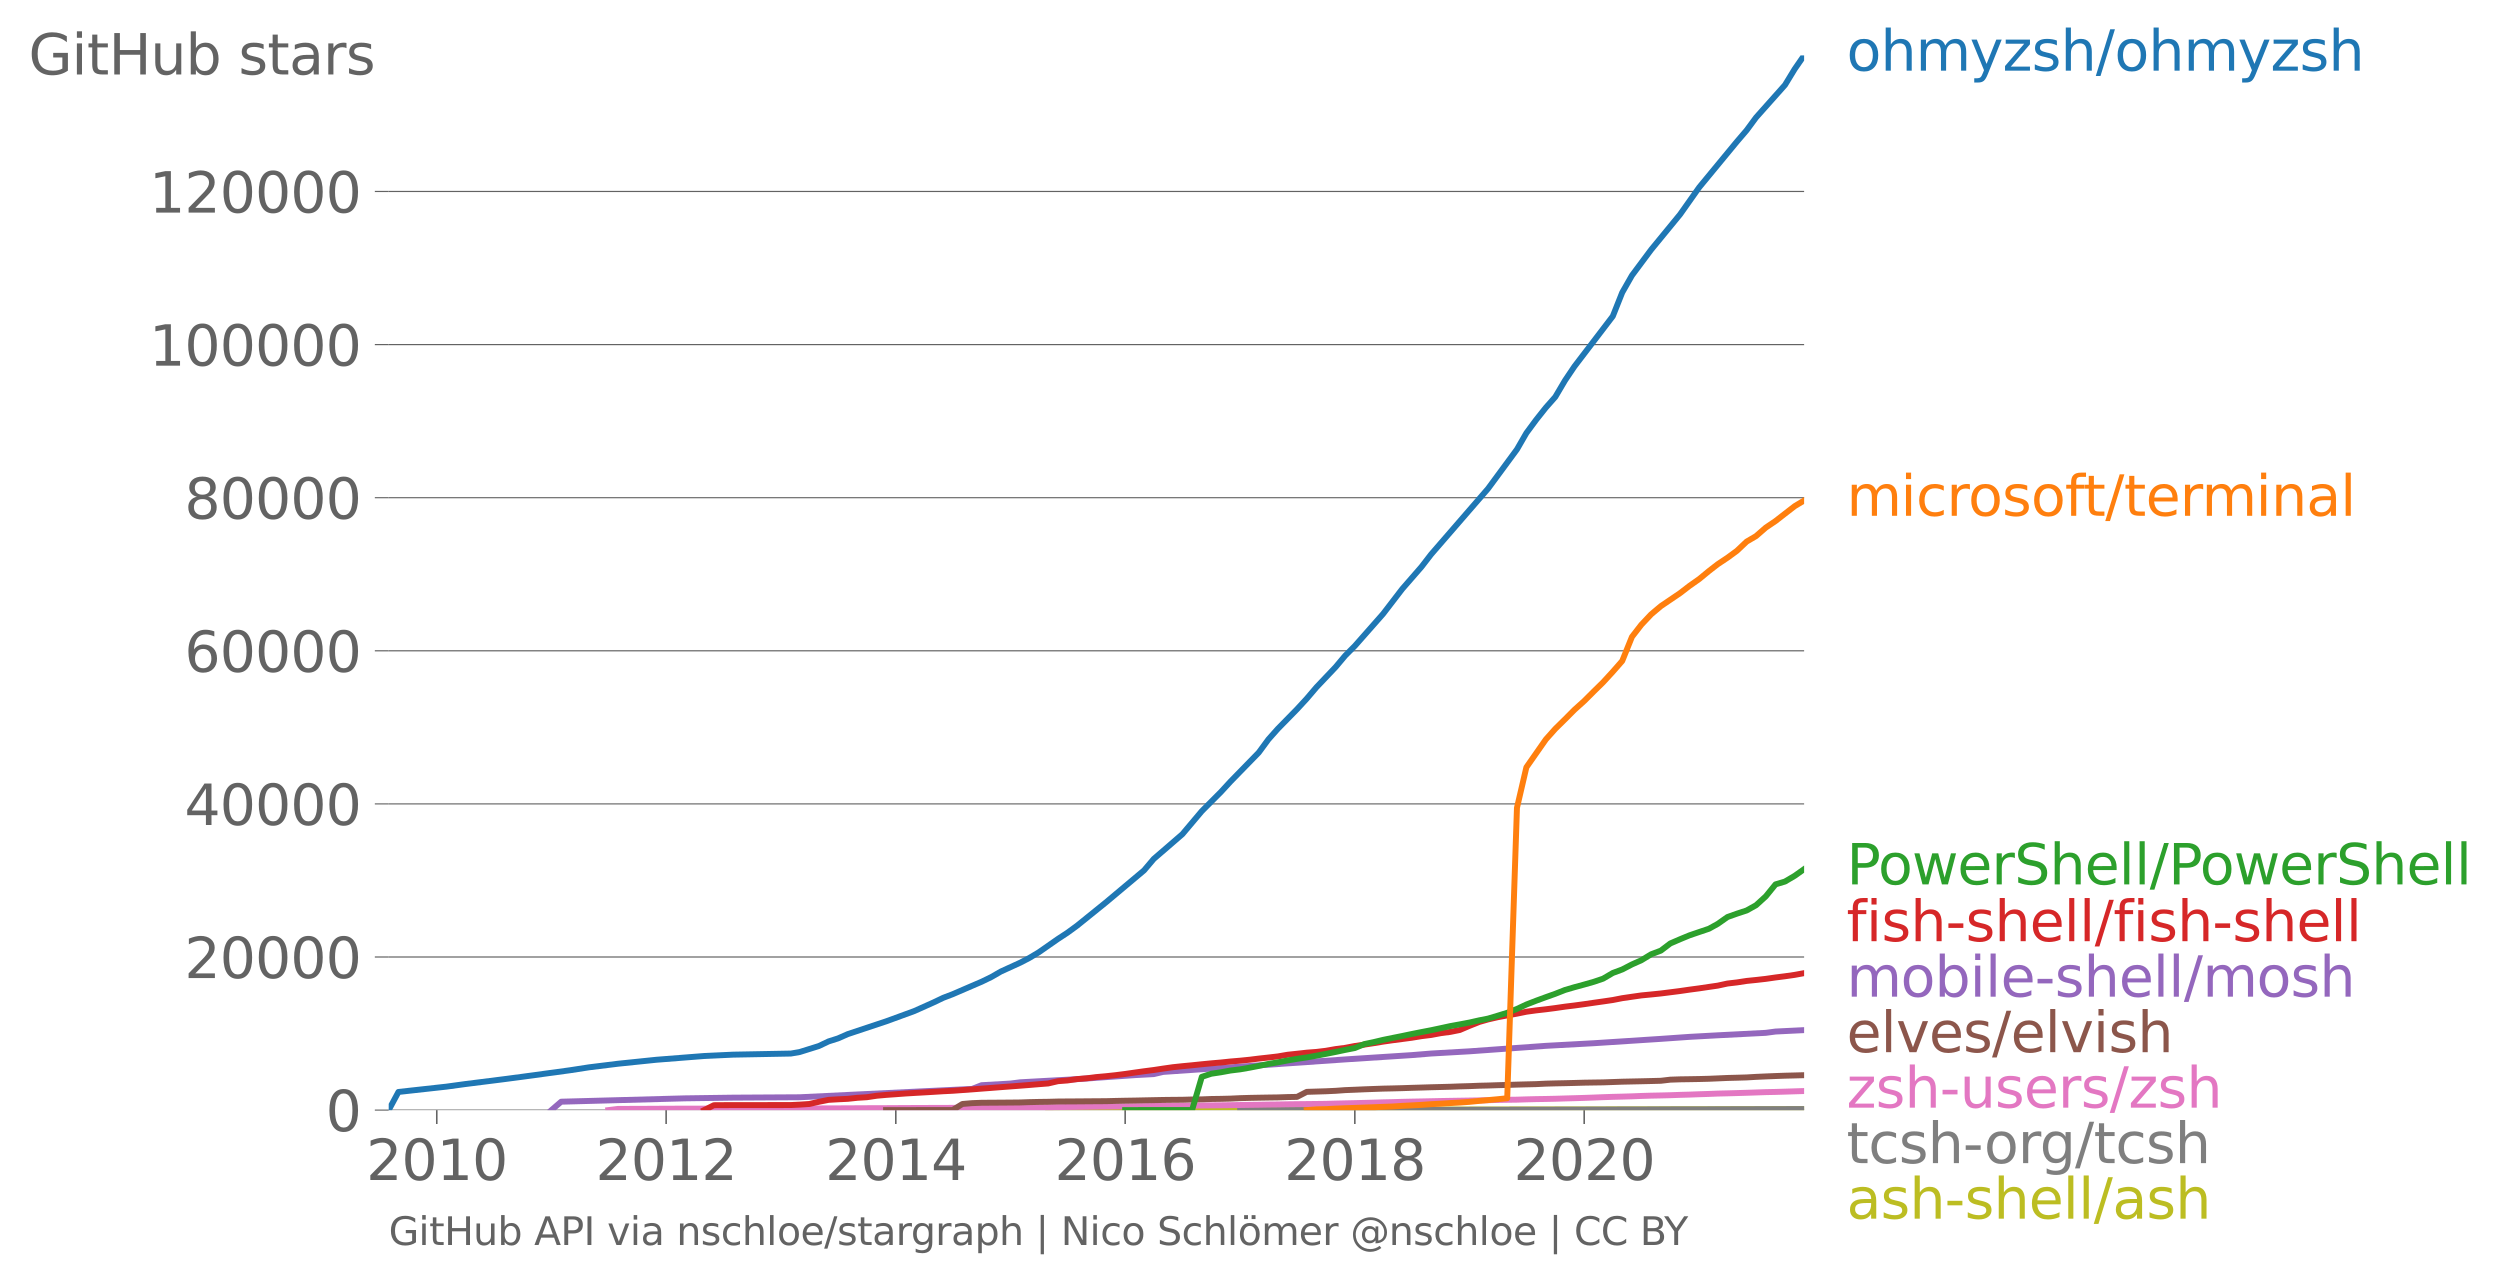 <svg xmlns:xlink="http://www.w3.org/1999/xlink" width="841.025" height="431.485" viewBox="0 0 630.769 323.614" xmlns="http://www.w3.org/2000/svg"><defs><style>*{stroke-linejoin:round;stroke-linecap:butt}</style></defs><g id="figure_1"><path d="M0 323.614h630.769V0H0v323.614z" style="fill:none" id="patch_1"/><g id="axes_1"><path d="M98.073 280.087h357.12V13.975H98.073v266.112z" style="fill:none" id="patch_2"/><g id="matplotlib.axis_1"><g id="xtick_1"><g id="line2d_1"><defs><path id="m517cee3596" d="M0 0v3.5" style="stroke:#636363;stroke-width:.4"/></defs><use xlink:href="#m517cee3596" x="110.202" y="280.087" style="fill:#636363;stroke:#636363;stroke-width:.4"/></g><g style="fill:#636363" transform="matrix(.14 0 0 -.14 92.387 297.724)" id="text_1"><defs><path id="DejaVuSans-32" d="M1228 531h2203V0H469v531q359 372 979 998 621 627 780 809 303 340 423 576 121 236 121 464 0 372-261 606-261 235-680 235-297 0-627-103-329-103-704-313v638q381 153 712 231 332 78 607 78 725 0 1156-363 431-362 431-968 0-288-108-546-107-257-392-607-78-91-497-524-418-433-1181-1211z" transform="scale(.016)"/><path id="DejaVuSans-30" d="M2034 4250q-487 0-733-480-245-479-245-1442 0-959 245-1439 246-480 733-480 491 0 736 480 246 480 246 1439 0 963-246 1442-245 480-736 480zm0 500q785 0 1199-621 414-620 414-1801 0-1178-414-1799Q2819-91 2034-91q-784 0-1198 620-414 621-414 1799 0 1181 414 1801 414 621 1198 621z" transform="scale(.016)"/><path id="DejaVuSans-31" d="M794 531h1031v3560L703 3866v575l1116 225h631V531h1031V0H794v531z" transform="scale(.016)"/></defs><use xlink:href="#DejaVuSans-32"/><use xlink:href="#DejaVuSans-30" x="63.623"/><use xlink:href="#DejaVuSans-31" x="127.246"/><use xlink:href="#DejaVuSans-30" x="190.869"/></g></g><g id="xtick_2"><use xlink:href="#m517cee3596" x="168.07" y="280.087" style="fill:#636363;stroke:#636363;stroke-width:.4" id="line2d_2"/><g style="fill:#636363" transform="matrix(.14 0 0 -.14 150.255 297.724)" id="text_2"><use xlink:href="#DejaVuSans-32"/><use xlink:href="#DejaVuSans-30" x="63.623"/><use xlink:href="#DejaVuSans-31" x="127.246"/><use xlink:href="#DejaVuSans-32" x="190.869"/></g></g><g id="xtick_3"><use xlink:href="#m517cee3596" x="226.018" y="280.087" style="fill:#636363;stroke:#636363;stroke-width:.4" id="line2d_3"/><g style="fill:#636363" transform="matrix(.14 0 0 -.14 208.203 297.724)" id="text_3"><defs><path id="DejaVuSans-34" d="M2419 4116 825 1625h1594v2491zm-166 550h794V1625h666v-525h-666V0h-628v1100H313v609l1940 2957z" transform="scale(.016)"/></defs><use xlink:href="#DejaVuSans-32"/><use xlink:href="#DejaVuSans-30" x="63.623"/><use xlink:href="#DejaVuSans-31" x="127.246"/><use xlink:href="#DejaVuSans-34" x="190.869"/></g></g><g id="xtick_4"><use xlink:href="#m517cee3596" x="283.887" y="280.087" style="fill:#636363;stroke:#636363;stroke-width:.4" id="line2d_4"/><g style="fill:#636363" transform="matrix(.14 0 0 -.14 266.072 297.724)" id="text_4"><defs><path id="DejaVuSans-36" d="M2113 2584q-425 0-674-291-248-290-248-796 0-503 248-796 249-292 674-292t673 292q248 293 248 796 0 506-248 796-248 291-673 291zm1253 1979v-575q-238 112-480 171-242 60-480 60-625 0-955-422-329-422-376-1275 184 272 462 417 279 145 613 145 703 0 1111-427 408-426 408-1160 0-719-425-1154Q2819-91 2113-91q-810 0-1238 620-428 621-428 1799 0 1106 525 1764t1409 658q238 0 480-47t505-140z" transform="scale(.016)"/></defs><use xlink:href="#DejaVuSans-32"/><use xlink:href="#DejaVuSans-30" x="63.623"/><use xlink:href="#DejaVuSans-31" x="127.246"/><use xlink:href="#DejaVuSans-36" x="190.869"/></g></g><g id="xtick_5"><use xlink:href="#m517cee3596" x="341.834" y="280.087" style="fill:#636363;stroke:#636363;stroke-width:.4" id="line2d_5"/><g style="fill:#636363" transform="matrix(.14 0 0 -.14 324.02 297.724)" id="text_5"><defs><path id="DejaVuSans-38" d="M2034 2216q-450 0-708-241-257-241-257-662 0-422 257-663 258-241 708-241t709 242q260 243 260 662 0 421-258 662-257 241-711 241zm-631 268q-406 100-633 378-226 279-226 679 0 559 398 884 399 325 1092 325 697 0 1094-325t397-884q0-400-227-679-226-278-629-378 456-106 710-416 255-309 255-755 0-679-414-1042Q2806-91 2034-91q-771 0-1186 362-414 363-414 1042 0 446 256 755 257 310 713 416zm-231 997q0-362 226-565 227-203 636-203 407 0 636 203 230 203 230 565 0 363-230 566-229 203-636 203-409 0-636-203-226-203-226-566z" transform="scale(.016)"/></defs><use xlink:href="#DejaVuSans-32"/><use xlink:href="#DejaVuSans-30" x="63.623"/><use xlink:href="#DejaVuSans-31" x="127.246"/><use xlink:href="#DejaVuSans-38" x="190.869"/></g></g><g id="xtick_6"><use xlink:href="#m517cee3596" x="399.703" y="280.087" style="fill:#636363;stroke:#636363;stroke-width:.4" id="line2d_6"/><g style="fill:#636363" transform="matrix(.14 0 0 -.14 381.888 297.724)" id="text_6"><use xlink:href="#DejaVuSans-32"/><use xlink:href="#DejaVuSans-30" x="63.623"/><use xlink:href="#DejaVuSans-32" x="127.246"/><use xlink:href="#DejaVuSans-30" x="190.869"/></g></g></g><g id="matplotlib.axis_2"><g id="ytick_1"><path d="M98.073 280.087h357.12" clip-path="url(#p0ddf11ccb9)" style="fill:none;stroke:#636363;stroke-width:.3;stroke-linecap:square" id="line2d_7"/><g id="line2d_8"><defs><path id="m02d4da13ac" d="M0 0h-3.5" style="stroke:#636363;stroke-width:.3"/></defs><use xlink:href="#m02d4da13ac" x="98.073" y="280.087" style="fill:#636363;stroke:#636363;stroke-width:.3"/></g><use xlink:href="#DejaVuSans-30" style="fill:#636363" transform="matrix(.14 0 0 -.14 82.166 285.406)" id="text_7"/></g><g id="ytick_2"><path d="M98.073 241.458h357.12" clip-path="url(#p0ddf11ccb9)" style="fill:none;stroke:#636363;stroke-width:.3;stroke-linecap:square" id="line2d_9"/><use xlink:href="#m02d4da13ac" x="98.073" y="241.458" style="fill:#636363;stroke:#636363;stroke-width:.3" id="line2d_10"/><g style="fill:#636363" transform="matrix(.14 0 0 -.14 46.536 246.777)" id="text_8"><use xlink:href="#DejaVuSans-32"/><use xlink:href="#DejaVuSans-30" x="63.623"/><use xlink:href="#DejaVuSans-30" x="127.246"/><use xlink:href="#DejaVuSans-30" x="190.869"/><use xlink:href="#DejaVuSans-30" x="254.492"/></g></g><g id="ytick_3"><path d="M98.073 202.83h357.12" clip-path="url(#p0ddf11ccb9)" style="fill:none;stroke:#636363;stroke-width:.3;stroke-linecap:square" id="line2d_11"/><use xlink:href="#m02d4da13ac" x="98.073" y="202.83" style="fill:#636363;stroke:#636363;stroke-width:.3" id="line2d_12"/><g style="fill:#636363" transform="matrix(.14 0 0 -.14 46.536 208.149)" id="text_9"><use xlink:href="#DejaVuSans-34"/><use xlink:href="#DejaVuSans-30" x="63.623"/><use xlink:href="#DejaVuSans-30" x="127.246"/><use xlink:href="#DejaVuSans-30" x="190.869"/><use xlink:href="#DejaVuSans-30" x="254.492"/></g></g><g id="ytick_4"><path d="M98.073 164.201h357.12" clip-path="url(#p0ddf11ccb9)" style="fill:none;stroke:#636363;stroke-width:.3;stroke-linecap:square" id="line2d_13"/><use xlink:href="#m02d4da13ac" x="98.073" y="164.201" style="fill:#636363;stroke:#636363;stroke-width:.3" id="line2d_14"/><g style="fill:#636363" transform="matrix(.14 0 0 -.14 46.536 169.52)" id="text_10"><use xlink:href="#DejaVuSans-36"/><use xlink:href="#DejaVuSans-30" x="63.623"/><use xlink:href="#DejaVuSans-30" x="127.246"/><use xlink:href="#DejaVuSans-30" x="190.869"/><use xlink:href="#DejaVuSans-30" x="254.492"/></g></g><g id="ytick_5"><path d="M98.073 125.573h357.12" clip-path="url(#p0ddf11ccb9)" style="fill:none;stroke:#636363;stroke-width:.3;stroke-linecap:square" id="line2d_15"/><use xlink:href="#m02d4da13ac" x="98.073" y="125.573" style="fill:#636363;stroke:#636363;stroke-width:.3" id="line2d_16"/><g style="fill:#636363" transform="matrix(.14 0 0 -.14 46.536 130.891)" id="text_11"><use xlink:href="#DejaVuSans-38"/><use xlink:href="#DejaVuSans-30" x="63.623"/><use xlink:href="#DejaVuSans-30" x="127.246"/><use xlink:href="#DejaVuSans-30" x="190.869"/><use xlink:href="#DejaVuSans-30" x="254.492"/></g></g><g id="ytick_6"><path d="M98.073 86.944h357.12" clip-path="url(#p0ddf11ccb9)" style="fill:none;stroke:#636363;stroke-width:.3;stroke-linecap:square" id="line2d_17"/><use xlink:href="#m02d4da13ac" x="98.073" y="86.944" style="fill:#636363;stroke:#636363;stroke-width:.3" id="line2d_18"/><g style="fill:#636363" transform="matrix(.14 0 0 -.14 37.628 92.263)" id="text_12"><use xlink:href="#DejaVuSans-31"/><use xlink:href="#DejaVuSans-30" x="63.623"/><use xlink:href="#DejaVuSans-30" x="127.246"/><use xlink:href="#DejaVuSans-30" x="190.869"/><use xlink:href="#DejaVuSans-30" x="254.492"/><use xlink:href="#DejaVuSans-30" x="318.115"/></g></g><g id="ytick_7"><path d="M98.073 48.315h357.12" clip-path="url(#p0ddf11ccb9)" style="fill:none;stroke:#636363;stroke-width:.3;stroke-linecap:square" id="line2d_19"/><use xlink:href="#m02d4da13ac" x="98.073" y="48.315" style="fill:#636363;stroke:#636363;stroke-width:.3" id="line2d_20"/><g style="fill:#636363" transform="matrix(.14 0 0 -.14 37.628 53.634)" id="text_13"><use xlink:href="#DejaVuSans-31"/><use xlink:href="#DejaVuSans-32" x="63.623"/><use xlink:href="#DejaVuSans-30" x="127.246"/><use xlink:href="#DejaVuSans-30" x="190.869"/><use xlink:href="#DejaVuSans-30" x="254.492"/><use xlink:href="#DejaVuSans-30" x="318.115"/></g></g><g style="fill:#636363" transform="matrix(.14 0 0 -.14 7.2 18.793)" id="text_14"><defs><path id="DejaVuSans-47" d="M3809 666v1253H2778v519h1656V434q-365-259-806-392-440-133-940-133-1094 0-1712 639-617 640-617 1780 0 1144 617 1783 618 639 1712 639 456 0 867-113 411-112 758-331v-672q-350 297-744 447t-828 150q-857 0-1287-478-429-478-429-1425 0-944 429-1422 430-478 1287-478 334 0 596 58 263 58 472 180z" transform="scale(.016)"/><path id="DejaVuSans-69" d="M603 3500h575V0H603v3500zm0 1363h575v-729H603v729z" transform="scale(.016)"/><path id="DejaVuSans-74" d="M1172 4494v-994h1184v-447H1172V1153q0-428 117-550t477-122h590V0h-590q-666 0-919 248-253 249-253 905v1900H172v447h422v994h578z" transform="scale(.016)"/><path id="DejaVuSans-48" d="M628 4666h631V2753h2294v1913h631V0h-631v2222H1259V0H628v4666z" transform="scale(.016)"/><path id="DejaVuSans-75" d="M544 1381v2119h575V1403q0-497 193-746 194-248 582-248 465 0 735 297 271 297 271 810v1984h575V0h-575v538q-209-319-486-474-276-155-642-155-603 0-916 375-312 375-312 1097zm1447 2203z" transform="scale(.016)"/><path id="DejaVuSans-62" d="M3116 1747q0 634-261 995t-717 361q-457 0-718-361t-261-995q0-634 261-995t718-361q456 0 717 361t261 995zM1159 2969q182 312 458 463 277 152 661 152 638 0 1036-506 399-506 399-1331T3314 415Q2916-91 2278-91q-384 0-661 152-276 152-458 464V0H581v4863h578V2969z" transform="scale(.016)"/><path id="DejaVuSans-73" d="M2834 3397v-544q-243 125-506 187-262 63-544 63-428 0-642-131t-214-394q0-200 153-314t616-217l197-44q612-131 870-370t258-667q0-488-386-773Q2250-91 1575-91q-281 0-586 55T347 128v594q319-166 628-249 309-82 613-82 406 0 624 139 219 139 219 392 0 234-158 359-157 125-692 241l-200 47q-534 112-772 345-237 233-237 639 0 494 350 762 350 269 994 269 318 0 599-47 282-46 519-140z" transform="scale(.016)"/><path id="DejaVuSans-61" d="M2194 1759q-697 0-966-159t-269-544q0-306 202-486 202-179 548-179 479 0 768 339t289 901v128h-572zm1147 238V0h-575v531q-197-318-491-470T1556-91q-537 0-855 302-317 302-317 808 0 590 395 890 396 300 1180 300h807v57q0 397-261 614t-733 217q-300 0-585-72-284-72-546-216v532q315 122 612 182 297 61 578 61 760 0 1135-394 375-393 375-1193z" transform="scale(.016)"/><path id="DejaVuSans-72" d="M2631 2963q-97 56-211 82-114 27-251 27-488 0-749-317t-261-911V0H581v3500h578v-544q182 319 472 473 291 155 707 155 59 0 131-8 72-7 159-23l3-590z" transform="scale(.016)"/></defs><use xlink:href="#DejaVuSans-47"/><use xlink:href="#DejaVuSans-69" x="77.49"/><use xlink:href="#DejaVuSans-74" x="105.273"/><use xlink:href="#DejaVuSans-48" x="144.482"/><use xlink:href="#DejaVuSans-75" x="219.678"/><use xlink:href="#DejaVuSans-62" x="283.057"/><use xlink:href="#DejaVuSans-20" x="346.533"/><use xlink:href="#DejaVuSans-73" x="378.32"/><use xlink:href="#DejaVuSans-74" x="430.42"/><use xlink:href="#DejaVuSans-61" x="469.629"/><use xlink:href="#DejaVuSans-72" x="530.908"/><use xlink:href="#DejaVuSans-73" x="572.021"/></g></g><path d="m264.465 280.087 2.457-.002h12.129l2.378-.002h4.915l2.299-.004 2.457-.083h4.836l2.378-.002 2.457-.002h4.836l2.457-.006 2.379-.002 2.457-.002 2.457-.002 2.22-.001 2.458-.002 2.378-.002 2.457-.002 2.378-.004 2.458-.004h2.457l2.378-.002 2.458-.002 2.378-.002 2.457-.002 2.458-.002 2.22-.005 2.457-.006 2.378-.004h9.75l2.379-.002 2.457-.004h2.378l2.458-.002 2.457-.002h4.677l2.378-.002 2.458-.004h2.378l2.457-.001 2.458-.002 2.378-.002h2.457l2.378-.002 2.458-.002h2.457l2.3-.004 2.457-.004h2.378l2.457-.006 2.378-.002 2.458-.002 2.457-.005 2.378-.004h2.458l2.378-.002 2.457-.002 2.458-.004 2.22-.006 2.457-.006 2.378-.001 2.457-.004 2.379-.002h2.457l2.457-.004 2.379-.002 2.457-.002 2.378-.002" clip-path="url(#p0ddf11ccb9)" style="fill:none;stroke:#bcbd22;stroke-width:1.5;stroke-linecap:square" id="line2d_21"/><path d="m312.9 280.087 2.457-.002 2.22-.002h2.458l2.378-.002 2.457-.004h2.378l2.458-.006h2.457l2.378-.002 2.458-.005 2.378-.01 2.457-.002 2.458-.004 2.22-.002 2.457-.002 2.378-.002 2.457-.006h7.293l2.379-.003 2.457-.006 2.378-.006 2.458-.01 2.457-.004 2.22-.005 2.457-.002 2.378-.004 2.458-.008 2.378-.004 2.457-.002 2.458-.002 2.378-.003 2.457-.008 2.378-.004 2.458-.004 2.457-.006 2.3-.004 2.457-.007 2.378-.002 2.457-.008 2.378-.002 2.458-.01 2.457-.011 2.378-.002 2.458-.002 2.378-.002 2.457-.002 2.458-.013 2.22-.008 2.457-.006 2.378-.004 2.457-.01 2.379-.005 2.457-.006 2.457-.004 2.379-.006 2.457-.003 2.378-.012" clip-path="url(#p0ddf11ccb9)" style="fill:none;stroke:#7f7f7f;stroke-width:1.5;stroke-linecap:square" id="line2d_22"/><path d="m153.484 280.087 2.458-.304 2.457-.005 2.378-.01 2.458-.008 2.378-.015 2.457-.01 2.458-.011h2.299l2.457-.002 2.378-.006 2.458-.006 2.378-.004 2.457-.017 2.458-.008h4.835l2.378-.002 2.458-.002 2.457-.002 2.22-.002 2.457-.004 2.378-.011 2.458-.004 2.378-.01 2.457-.013 2.458-.012 2.378-.013 2.457-.006 2.379-.01 2.457-.015 2.457-.014 2.22-.011 2.457-.008 2.379-.01 2.457-.007 2.378-.008 2.458-.008 2.457-.013 2.378-.016 2.458-.011 2.378-.012 2.457-.013 2.458-.018 2.22-.023 2.457-.033 2.378-.027 2.457-.025 2.378-.027 2.458-.029 2.457-.029 2.378-.035 2.458-.021 2.378-.023 2.458-.033 2.457-.029 2.299-.023 2.457-.035 2.378-.025 2.458-.025 2.378-.021 2.457-.024 2.458-.027 2.378-.032 2.457-.02 2.379-.033 2.457-.038 2.457-.039 2.22-.029 2.458-.046 2.378-.025 2.457-.043 2.378-.029 2.458-.027 2.457-.027 2.378-.03 2.458-.07 2.378-.056 2.457-.054 2.458-.062 2.22-.062 2.457-.075 2.378-.054 2.457-.072 2.378-.056 2.458-.046 2.457-.052 2.379-.05 2.457-.043 2.378-.04 2.458-.04 2.457-.038 2.22-.044 2.457-.064 2.378-.039 2.458-.034 2.378-.074 2.457-.064 2.458-.038 2.378-.052 2.457-.076 2.378-.067 2.458-.074 2.457-.09 2.3-.091 2.457-.083 2.378-.06 2.457-.072 2.378-.096 2.458-.076 2.457-.05 2.378-.06 2.458-.088 2.378-.066 2.457-.093 2.458-.077 2.22-.09 2.457-.059 2.378-.067 2.457-.074 2.379-.08 2.457-.086 2.457-.05 2.379-.072 2.457-.079 2.378-.073" clip-path="url(#p0ddf11ccb9)" style="fill:none;stroke:#e377c2;stroke-width:1.5;stroke-linecap:square" id="line2d_23"/><g style="fill:#1f77b4" transform="matrix(.14 0 0 -.14 465.907 17.838)" id="text_15"><defs><path id="DejaVuSans-6f" d="M1959 3097q-462 0-731-361t-269-989q0-628 267-989 268-361 733-361 460 0 728 362 269 363 269 988 0 622-269 986-268 364-728 364zm0 487q750 0 1178-488 429-487 429-1349 0-859-429-1349Q2709-91 1959-91q-753 0-1180 489-426 490-426 1349 0 862 426 1349 427 488 1180 488z" transform="scale(.016)"/><path id="DejaVuSans-68" d="M3513 2113V0h-575v2094q0 497-194 743-194 247-581 247-466 0-735-297-269-296-269-809V0H581v4863h578V2956q207 316 486 472 280 156 646 156 603 0 912-373 310-373 310-1098z" transform="scale(.016)"/><path id="DejaVuSans-6d" d="M3328 2828q216 388 516 572t706 184q547 0 844-383 297-382 297-1088V0h-578v2094q0 503-179 746-178 244-543 244-447 0-707-297-259-296-259-809V0h-578v2094q0 506-178 748t-550 242q-441 0-701-298-259-298-259-808V0H581v3500h578v-544q197 322 472 475t653 153q382 0 649-194 267-193 395-562z" transform="scale(.016)"/><path id="DejaVuSans-79" d="M2059-325q-243-625-475-815-231-191-618-191H506v481h338q237 0 368 113 132 112 291 531l103 262L191 3500h609L1894 763l1094 2737h609L2059-325z" transform="scale(.016)"/><path id="DejaVuSans-7a" d="M353 3500h2731v-525L922 459h2162V0H275v525l2163 2516H353v459z" transform="scale(.016)"/><path id="DejaVuSans-2f" d="M1625 4666h531L531-594H0l1625 5260z" transform="scale(.016)"/></defs><use xlink:href="#DejaVuSans-6f"/><use xlink:href="#DejaVuSans-68" x="61.182"/><use xlink:href="#DejaVuSans-6d" x="124.561"/><use xlink:href="#DejaVuSans-79" x="221.973"/><use xlink:href="#DejaVuSans-7a" x="281.152"/><use xlink:href="#DejaVuSans-73" x="333.643"/><use xlink:href="#DejaVuSans-68" x="385.742"/><use xlink:href="#DejaVuSans-2f" x="449.121"/><use xlink:href="#DejaVuSans-6f" x="482.813"/><use xlink:href="#DejaVuSans-68" x="543.994"/><use xlink:href="#DejaVuSans-6d" x="607.373"/><use xlink:href="#DejaVuSans-79" x="704.785"/><use xlink:href="#DejaVuSans-7a" x="763.965"/><use xlink:href="#DejaVuSans-73" x="816.455"/><use xlink:href="#DejaVuSans-68" x="868.555"/></g><g style="fill:#ff7f0e" transform="matrix(.14 0 0 -.14 465.907 130.137)" id="text_16"><defs><path id="DejaVuSans-63" d="M3122 3366v-538q-244 135-489 202t-495 67q-560 0-870-355-309-354-309-995t309-996q310-354 870-354 250 0 495 67t489 202V134Q2881 22 2623-34q-257-57-548-57-791 0-1257 497-465 497-465 1341 0 856 470 1346 471 491 1290 491 265 0 518-55 253-54 491-163z" transform="scale(.016)"/><path id="DejaVuSans-66" d="M2375 4863v-479h-550q-309 0-430-125-120-125-120-450v-309h947v-447h-947V0H697v3053H147v447h550v244q0 584 272 851 272 268 862 268h544z" transform="scale(.016)"/><path id="DejaVuSans-65" d="M3597 1894v-281H953q38-594 358-905t892-311q331 0 642 81t618 244V178Q3153 47 2828-22t-659-69q-838 0-1327 487-489 488-489 1320 0 859 464 1363 464 505 1252 505 706 0 1117-455 411-454 411-1235zm-575 169q-6 471-264 752-258 282-683 282-481 0-770-272t-333-766l2050 4z" transform="scale(.016)"/><path id="DejaVuSans-6e" d="M3513 2113V0h-575v2094q0 497-194 743-194 247-581 247-466 0-735-297-269-296-269-809V0H581v3500h578v-544q207 316 486 472 280 156 646 156 603 0 912-373 310-373 310-1098z" transform="scale(.016)"/><path id="DejaVuSans-6c" d="M603 4863h575V0H603v4863z" transform="scale(.016)"/></defs><use xlink:href="#DejaVuSans-6d"/><use xlink:href="#DejaVuSans-69" x="97.412"/><use xlink:href="#DejaVuSans-63" x="125.195"/><use xlink:href="#DejaVuSans-72" x="180.176"/><use xlink:href="#DejaVuSans-6f" x="219.039"/><use xlink:href="#DejaVuSans-73" x="280.221"/><use xlink:href="#DejaVuSans-6f" x="332.32"/><use xlink:href="#DejaVuSans-66" x="393.502"/><use xlink:href="#DejaVuSans-74" x="426.957"/><use xlink:href="#DejaVuSans-2f" x="466.166"/><use xlink:href="#DejaVuSans-74" x="499.857"/><use xlink:href="#DejaVuSans-65" x="539.066"/><use xlink:href="#DejaVuSans-72" x="600.59"/><use xlink:href="#DejaVuSans-6d" x="639.953"/><use xlink:href="#DejaVuSans-69" x="737.365"/><use xlink:href="#DejaVuSans-6e" x="765.148"/><use xlink:href="#DejaVuSans-61" x="828.527"/><use xlink:href="#DejaVuSans-6c" x="889.807"/></g><g style="fill:#2ca02c" transform="matrix(.14 0 0 -.14 465.907 223.14)" id="text_17"><defs><path id="DejaVuSans-50" d="M1259 4147V2394h794q441 0 681 228 241 228 241 650 0 419-241 647-240 228-681 228h-794zm-631 519h1425q785 0 1186-355 402-355 402-1039 0-691-402-1044-401-353-1186-353h-794V0H628v4666z" transform="scale(.016)"/><path id="DejaVuSans-77" d="M269 3500h575l719-2731 715 2731h678l719-2731 716 2731h575L4050 0h-678l-753 2869L1863 0h-679L269 3500z" transform="scale(.016)"/><path id="DejaVuSans-53" d="M3425 4513v-616q-359 172-678 256-319 85-616 85-515 0-795-200t-280-569q0-310 186-468 186-157 705-254l381-78q706-135 1042-474t336-907q0-679-455-1029Q2797-91 1919-91q-331 0-705 75-373 75-773 222v650q384-215 753-325 369-109 725-109 540 0 834 212 294 213 294 607 0 343-211 537t-692 291l-385 75q-706 140-1022 440-315 300-315 835 0 619 436 975t1201 356q329 0 669-60 341-59 697-177z" transform="scale(.016)"/></defs><use xlink:href="#DejaVuSans-50"/><use xlink:href="#DejaVuSans-6f" x="56.678"/><use xlink:href="#DejaVuSans-77" x="117.859"/><use xlink:href="#DejaVuSans-65" x="199.646"/><use xlink:href="#DejaVuSans-72" x="261.17"/><use xlink:href="#DejaVuSans-53" x="302.283"/><use xlink:href="#DejaVuSans-68" x="365.76"/><use xlink:href="#DejaVuSans-65" x="429.139"/><use xlink:href="#DejaVuSans-6c" x="490.662"/><use xlink:href="#DejaVuSans-6c" x="518.445"/><use xlink:href="#DejaVuSans-2f" x="546.229"/><use xlink:href="#DejaVuSans-50" x="579.92"/><use xlink:href="#DejaVuSans-6f" x="636.598"/><use xlink:href="#DejaVuSans-77" x="697.779"/><use xlink:href="#DejaVuSans-65" x="779.566"/><use xlink:href="#DejaVuSans-72" x="841.09"/><use xlink:href="#DejaVuSans-53" x="882.203"/><use xlink:href="#DejaVuSans-68" x="945.68"/><use xlink:href="#DejaVuSans-65" x="1009.059"/><use xlink:href="#DejaVuSans-6c" x="1070.582"/><use xlink:href="#DejaVuSans-6c" x="1098.365"/></g><g style="fill:#d62728" transform="matrix(.14 0 0 -.14 465.907 237.473)" id="text_18"><defs><path id="DejaVuSans-2d" d="M313 2009h1684v-512H313v512z" transform="scale(.016)"/></defs><use xlink:href="#DejaVuSans-66"/><use xlink:href="#DejaVuSans-69" x="35.205"/><use xlink:href="#DejaVuSans-73" x="62.988"/><use xlink:href="#DejaVuSans-68" x="115.088"/><use xlink:href="#DejaVuSans-2d" x="178.467"/><use xlink:href="#DejaVuSans-73" x="214.551"/><use xlink:href="#DejaVuSans-68" x="266.65"/><use xlink:href="#DejaVuSans-65" x="330.029"/><use xlink:href="#DejaVuSans-6c" x="391.553"/><use xlink:href="#DejaVuSans-6c" x="419.336"/><use xlink:href="#DejaVuSans-2f" x="447.119"/><use xlink:href="#DejaVuSans-66" x="480.811"/><use xlink:href="#DejaVuSans-69" x="516.016"/><use xlink:href="#DejaVuSans-73" x="543.799"/><use xlink:href="#DejaVuSans-68" x="595.898"/><use xlink:href="#DejaVuSans-2d" x="659.277"/><use xlink:href="#DejaVuSans-73" x="695.361"/><use xlink:href="#DejaVuSans-68" x="747.461"/><use xlink:href="#DejaVuSans-65" x="810.84"/><use xlink:href="#DejaVuSans-6c" x="872.363"/><use xlink:href="#DejaVuSans-6c" x="900.146"/></g><g style="fill:#9467bd" transform="matrix(.14 0 0 -.14 465.907 251.473)" id="text_19"><use xlink:href="#DejaVuSans-6d"/><use xlink:href="#DejaVuSans-6f" x="97.412"/><use xlink:href="#DejaVuSans-62" x="158.594"/><use xlink:href="#DejaVuSans-69" x="222.07"/><use xlink:href="#DejaVuSans-6c" x="249.854"/><use xlink:href="#DejaVuSans-65" x="277.637"/><use xlink:href="#DejaVuSans-2d" x="339.16"/><use xlink:href="#DejaVuSans-73" x="375.244"/><use xlink:href="#DejaVuSans-68" x="427.344"/><use xlink:href="#DejaVuSans-65" x="490.723"/><use xlink:href="#DejaVuSans-6c" x="552.246"/><use xlink:href="#DejaVuSans-6c" x="580.029"/><use xlink:href="#DejaVuSans-2f" x="607.813"/><use xlink:href="#DejaVuSans-6d" x="641.504"/><use xlink:href="#DejaVuSans-6f" x="738.916"/><use xlink:href="#DejaVuSans-73" x="800.098"/><use xlink:href="#DejaVuSans-68" x="852.197"/></g><g style="fill:#8c564b" transform="matrix(.14 0 0 -.14 465.907 265.473)" id="text_20"><defs><path id="DejaVuSans-76" d="M191 3500h609L1894 563l1094 2937h609L2284 0h-781L191 3500z" transform="scale(.016)"/></defs><use xlink:href="#DejaVuSans-65"/><use xlink:href="#DejaVuSans-6c" x="61.523"/><use xlink:href="#DejaVuSans-76" x="89.307"/><use xlink:href="#DejaVuSans-65" x="148.486"/><use xlink:href="#DejaVuSans-73" x="210.01"/><use xlink:href="#DejaVuSans-2f" x="262.109"/><use xlink:href="#DejaVuSans-65" x="295.801"/><use xlink:href="#DejaVuSans-6c" x="357.324"/><use xlink:href="#DejaVuSans-76" x="385.107"/><use xlink:href="#DejaVuSans-69" x="444.287"/><use xlink:href="#DejaVuSans-73" x="472.07"/><use xlink:href="#DejaVuSans-68" x="524.17"/></g><g style="fill:#e377c2" transform="matrix(.14 0 0 -.14 465.907 279.473)" id="text_21"><use xlink:href="#DejaVuSans-7a"/><use xlink:href="#DejaVuSans-73" x="52.49"/><use xlink:href="#DejaVuSans-68" x="104.59"/><use xlink:href="#DejaVuSans-2d" x="167.969"/><use xlink:href="#DejaVuSans-75" x="204.053"/><use xlink:href="#DejaVuSans-73" x="267.432"/><use xlink:href="#DejaVuSans-65" x="319.531"/><use xlink:href="#DejaVuSans-72" x="381.055"/><use xlink:href="#DejaVuSans-73" x="422.168"/><use xlink:href="#DejaVuSans-2f" x="474.268"/><use xlink:href="#DejaVuSans-7a" x="507.959"/><use xlink:href="#DejaVuSans-73" x="560.449"/><use xlink:href="#DejaVuSans-68" x="612.549"/></g><g style="fill:#7f7f7f" transform="matrix(.14 0 0 -.14 465.907 293.473)" id="text_22"><defs><path id="DejaVuSans-67" d="M2906 1791q0 625-258 968-257 344-723 344-462 0-720-344-258-343-258-968 0-622 258-966t720-344q466 0 723 344 258 344 258 966zm575-1357q0-893-397-1329-396-436-1215-436-303 0-572 45t-522 139v559q253-137 500-202 247-66 503-66 566 0 847 295t281 892v285q-178-310-456-463T1784 0Q1141 0 747 490 353 981 353 1791q0 812 394 1302 394 491 1037 491 388 0 666-153t456-462v531h575V434z" transform="scale(.016)"/></defs><use xlink:href="#DejaVuSans-74"/><use xlink:href="#DejaVuSans-63" x="39.209"/><use xlink:href="#DejaVuSans-73" x="94.189"/><use xlink:href="#DejaVuSans-68" x="146.289"/><use xlink:href="#DejaVuSans-2d" x="209.668"/><use xlink:href="#DejaVuSans-6f" x="247.627"/><use xlink:href="#DejaVuSans-72" x="308.809"/><use xlink:href="#DejaVuSans-67" x="348.172"/><use xlink:href="#DejaVuSans-2f" x="411.648"/><use xlink:href="#DejaVuSans-74" x="445.34"/><use xlink:href="#DejaVuSans-63" x="484.549"/><use xlink:href="#DejaVuSans-73" x="539.529"/><use xlink:href="#DejaVuSans-68" x="591.629"/></g><g style="fill:#bcbd22" transform="matrix(.14 0 0 -.14 465.907 307.473)" id="text_23"><use xlink:href="#DejaVuSans-61"/><use xlink:href="#DejaVuSans-73" x="61.279"/><use xlink:href="#DejaVuSans-68" x="113.379"/><use xlink:href="#DejaVuSans-2d" x="176.758"/><use xlink:href="#DejaVuSans-73" x="212.842"/><use xlink:href="#DejaVuSans-68" x="264.941"/><use xlink:href="#DejaVuSans-65" x="328.32"/><use xlink:href="#DejaVuSans-6c" x="389.844"/><use xlink:href="#DejaVuSans-6c" x="417.627"/><use xlink:href="#DejaVuSans-2f" x="445.41"/><use xlink:href="#DejaVuSans-61" x="479.102"/><use xlink:href="#DejaVuSans-73" x="540.381"/><use xlink:href="#DejaVuSans-68" x="592.48"/></g><g style="fill:#636363" transform="matrix(.097 0 0 -.097 98.073 314.123)" id="text_24"><defs><path id="DejaVuSans-41" d="m2188 4044-857-2322h1716l-859 2322zm-357 622h716L4325 0h-656l-425 1197H1141L716 0H50l1781 4666z" transform="scale(.016)"/><path id="DejaVuSans-49" d="M628 4666h631V0H628v4666z" transform="scale(.016)"/><path id="DejaVuSans-70" d="M1159 525v-1856H581v4831h578v-531q182 312 458 463 277 152 661 152 638 0 1036-506 399-506 399-1331T3314 415Q2916-91 2278-91q-384 0-661 152-276 152-458 464zm1957 1222q0 634-261 995t-717 361q-457 0-718-361t-261-995q0-634 261-995t718-361q456 0 717 361t261 995z" transform="scale(.016)"/><path id="DejaVuSans-7c" d="M1344 4891v-6400H813v6400h531z" transform="scale(.016)"/><path id="DejaVuSans-4e" d="M628 4666h850L3547 763v3903h612V0h-850L1241 3903V0H628v4666z" transform="scale(.016)"/><path id="DejaVuSans-f6" d="M1959 3097q-462 0-731-361t-269-989q0-628 267-989 268-361 733-361 460 0 728 362 269 363 269 988 0 622-269 986-268 364-728 364zm0 487q750 0 1178-488 429-487 429-1349 0-859-429-1349Q2709-91 1959-91q-753 0-1180 489-426 490-426 1349 0 862 426 1349 427 488 1180 488zm295 1266h634v-631h-634v631zm-1222 0h634v-631h-634v631z" transform="scale(.016)"/><path id="DejaVuSans-40" d="M2381 1678q0-447 222-702 222-254 610-254 384 0 604 256 221 256 221 700 0 438-225 695-225 258-607 258-378 0-602-256-223-256-223-697zm1703-934q-187-241-429-355t-564-114q-538 0-874 389t-336 1014q0 625 337 1015 338 391 873 391 322 0 565-117 244-117 428-354v409h447V722q457 69 714 417 258 349 258 902 0 334-99 628-98 294-298 544-325 409-792 626t-1017 217q-384 0-738-102-353-101-653-301-490-319-767-836-276-517-276-1120 0-497 179-932 180-434 521-765 328-325 759-495 431-171 922-171 403 0 792 136t714 389l281-347q-390-303-851-464t-936-161q-578 0-1091 205-512 205-912 595Q841 78 631 592q-209 514-209 1105 0 569 212 1084 213 516 607 907 403 396 931 607t1119 211q662 0 1229-272 568-271 952-771 234-307 357-666 124-359 124-744 0-822-497-1297T4084 263v481z" transform="scale(.016)"/><path id="DejaVuSans-43" d="M4122 4306v-665q-319 297-680 443-361 147-767 147-800 0-1225-489t-425-1414q0-922 425-1411t1225-489q406 0 767 147t680 444V359q-331-225-702-338-370-112-782-112-1060 0-1670 648-609 649-609 1771 0 1125 609 1773 610 649 1670 649 418 0 788-111 371-111 696-333z" transform="scale(.016)"/><path id="DejaVuSans-42" d="M1259 2228V519h1013q509 0 754 211 246 211 246 645 0 438-246 645-245 208-754 208H1259zm0 1919V2741h935q462 0 688 173 227 174 227 530 0 353-227 528-226 175-688 175h-935zm-631 519h1613q722 0 1112-300 391-300 391-853 0-429-200-682t-588-315q466-100 724-418 258-317 258-792 0-625-425-966Q3088 0 2303 0H628v4666z" transform="scale(.016)"/><path id="DejaVuSans-59" d="M-13 4666h679l1293-1919 1285 1919h678L2272 2222V0h-634v2222L-13 4666z" transform="scale(.016)"/></defs><use xlink:href="#DejaVuSans-47"/><use xlink:href="#DejaVuSans-69" x="77.49"/><use xlink:href="#DejaVuSans-74" x="105.273"/><use xlink:href="#DejaVuSans-48" x="144.482"/><use xlink:href="#DejaVuSans-75" x="219.678"/><use xlink:href="#DejaVuSans-62" x="283.057"/><use xlink:href="#DejaVuSans-20" x="346.533"/><use xlink:href="#DejaVuSans-41" x="378.32"/><use xlink:href="#DejaVuSans-50" x="446.729"/><use xlink:href="#DejaVuSans-49" x="507.031"/><use xlink:href="#DejaVuSans-20" x="536.523"/><use xlink:href="#DejaVuSans-76" x="568.311"/><use xlink:href="#DejaVuSans-69" x="627.49"/><use xlink:href="#DejaVuSans-61" x="655.273"/><use xlink:href="#DejaVuSans-20" x="716.553"/><use xlink:href="#DejaVuSans-6e" x="748.34"/><use xlink:href="#DejaVuSans-73" x="811.719"/><use xlink:href="#DejaVuSans-63" x="863.818"/><use xlink:href="#DejaVuSans-68" x="918.799"/><use xlink:href="#DejaVuSans-6c" x="982.178"/><use xlink:href="#DejaVuSans-6f" x="1009.961"/><use xlink:href="#DejaVuSans-65" x="1071.143"/><use xlink:href="#DejaVuSans-2f" x="1132.666"/><use xlink:href="#DejaVuSans-73" x="1166.357"/><use xlink:href="#DejaVuSans-74" x="1218.457"/><use xlink:href="#DejaVuSans-61" x="1257.666"/><use xlink:href="#DejaVuSans-72" x="1318.945"/><use xlink:href="#DejaVuSans-67" x="1358.309"/><use xlink:href="#DejaVuSans-72" x="1421.785"/><use xlink:href="#DejaVuSans-61" x="1462.898"/><use xlink:href="#DejaVuSans-70" x="1524.178"/><use xlink:href="#DejaVuSans-68" x="1587.654"/><use xlink:href="#DejaVuSans-20" x="1651.033"/><use xlink:href="#DejaVuSans-7c" x="1682.82"/><use xlink:href="#DejaVuSans-20" x="1716.512"/><use xlink:href="#DejaVuSans-4e" x="1748.299"/><use xlink:href="#DejaVuSans-69" x="1823.104"/><use xlink:href="#DejaVuSans-63" x="1850.887"/><use xlink:href="#DejaVuSans-6f" x="1905.867"/><use xlink:href="#DejaVuSans-20" x="1967.049"/><use xlink:href="#DejaVuSans-53" x="1998.836"/><use xlink:href="#DejaVuSans-63" x="2062.313"/><use xlink:href="#DejaVuSans-68" x="2117.293"/><use xlink:href="#DejaVuSans-6c" x="2180.672"/><use xlink:href="#DejaVuSans-f6" x="2208.455"/><use xlink:href="#DejaVuSans-6d" x="2269.637"/><use xlink:href="#DejaVuSans-65" x="2367.049"/><use xlink:href="#DejaVuSans-72" x="2428.572"/><use xlink:href="#DejaVuSans-20" x="2469.686"/><use xlink:href="#DejaVuSans-40" x="2501.473"/><use xlink:href="#DejaVuSans-6e" x="2601.473"/><use xlink:href="#DejaVuSans-73" x="2664.852"/><use xlink:href="#DejaVuSans-63" x="2716.951"/><use xlink:href="#DejaVuSans-68" x="2771.932"/><use xlink:href="#DejaVuSans-6c" x="2835.311"/><use xlink:href="#DejaVuSans-6f" x="2863.094"/><use xlink:href="#DejaVuSans-65" x="2924.275"/><use xlink:href="#DejaVuSans-20" x="2985.799"/><use xlink:href="#DejaVuSans-7c" x="3017.586"/><use xlink:href="#DejaVuSans-20" x="3051.277"/><use xlink:href="#DejaVuSans-43" x="3083.064"/><use xlink:href="#DejaVuSans-43" x="3152.889"/><use xlink:href="#DejaVuSans-20" x="3222.713"/><use xlink:href="#DejaVuSans-42" x="3254.5"/><use xlink:href="#DejaVuSans-59" x="3317.604"/></g><path d="m223.56 280.087 2.458-.002 2.457-.004h2.22l2.457-.008h2.379l2.457-.006 2.378-.002 2.458-1.525 2.457-.21 2.378-.092 2.458-.017 2.378-.017 2.457-.02 2.458-.027 2.22-.08 2.457-.055 2.378-.033 2.457-.067 2.378-.02 2.458-.015 2.457-.021 2.378-.02 2.458-.015 2.378-.062 2.458-.052 2.457-.04 2.299-.051 2.457-.052 2.378-.048 2.458-.03 2.378-.019 2.457-.071 2.458-.031 2.378-.093 2.457-.036 2.379-.06 2.457-.116 2.457-.07 2.22-.044 2.458-.043 2.378-.034 2.457-.085 2.378-.045 2.458-1.269 2.457-.075 2.378-.073 2.458-.114 2.378-.174 2.457-.099 2.458-.108 2.22-.083 2.457-.089 2.378-.052 2.457-.066 2.378-.08 2.458-.072 2.457-.076 2.379-.061 2.457-.066 2.378-.09 2.458-.07 2.457-.099 2.22-.052 2.457-.083 2.378-.066 2.458-.079 2.378-.064 2.457-.06 2.458-.12 2.378-.065 2.457-.05 2.378-.06 2.458-.07 2.457-.04 2.3-.035 2.457-.087 2.378-.085 2.457-.054 2.378-.052 2.458-.06 2.457-.064 2.378-.28 2.458-.083 2.378-.036 2.457-.043 2.458-.064 2.22-.096 2.457-.108 2.378-.062 2.457-.074 2.379-.14 2.457-.11 2.457-.1 2.379-.086 2.457-.062 2.378-.066" clip-path="url(#p0ddf11ccb9)" style="fill:none;stroke:#8c564b;stroke-width:1.5;stroke-linecap:square" id="line2d_24"/><path d="m139.136 280.087 2.457-2.12 31.234-.847 12.128-.174 16.806-.1 43.52-2.107 2.378-.935 7.293-.416 2.458-.318 14.348-.792 14.586-1.014 4.756-.26 2.378-.553 45.899-3.15 16.805-1.086 4.915-.402 9.672-.556 19.263-1.383 12.128-.662 16.885-1.097 7.214-.506 7.134-.392 12.129-.624 2.457-.327 7.214-.357h0" clip-path="url(#p0ddf11ccb9)" style="fill:none;stroke:#9467bd;stroke-width:1.5;stroke-linecap:square" id="line2d_25"/><path d="m177.662 280.087 2.458-1.234 2.378-.018 2.457-.006 2.458-.007h2.378l2.457-.002 2.378-.004h2.458l2.457-.006 2.22-.104 2.457-.166 2.378-.547 2.458-.492 2.378-.141 2.457-.116 2.458-.263 2.378-.147 2.457-.369 2.379-.214 2.457-.174 2.457-.182 2.22-.133 2.457-.14 2.379-.14 2.457-.154 2.378-.118 2.458-.178 2.457-.174 2.378-.187 2.458-.185 2.378-.186 2.457-.185 2.458-.186 2.22-.172 2.457-.206 2.378-.184 2.457-.573 2.378-.182 2.458-.35 2.457-.2 2.378-.302 2.458-.222 2.378-.255 2.458-.313 2.457-.355 2.299-.323 2.457-.316 2.378-.362 2.458-.35 2.378-.252 2.457-.234 2.458-.255 2.378-.233 2.457-.211 2.379-.25 2.457-.208 2.457-.249 2.22-.278 2.458-.27 2.378-.279 2.457-.42 2.378-.254 2.458-.274 2.457-.187 2.378-.288 2.458-.43 2.378-.306 2.457-.47 2.458-.362 2.22-.336 2.457-.408 2.378-.34 2.457-.319 2.378-.314 2.458-.404 2.457-.305 2.379-.446 2.457-.325 2.378-.48 2.458-1.05 2.457-.979 2.22-.637 2.457-.564 2.378-.45 2.458-.444 2.378-.485 2.457-.338 2.458-.28 2.378-.307 2.457-.358 2.378-.291 2.458-.334 2.457-.36 2.3-.326 2.457-.361 2.378-.464 2.457-.359 2.378-.34 2.458-.238 2.457-.253 2.378-.3 2.458-.314 2.378-.347 2.457-.327 2.458-.367 2.22-.32 2.457-.532 2.378-.278 2.457-.376 2.379-.242 2.457-.28 2.457-.353 2.379-.303 2.457-.352 2.378-.438" clip-path="url(#p0ddf11ccb9)" style="fill:none;stroke:#d62728;stroke-width:1.5;stroke-linecap:square" id="line2d_26"/><path d="m283.887 280.087 2.457-.006 2.299-.004h2.457l2.378-.004 2.458-.002h2.378l2.457-.002 2.458-8.376 2.378-.784 2.457-.37 2.379-.436 2.457-.301 2.457-.429 2.22-.433 2.458-.504 2.378-.403 2.457-.472 2.378-.407 2.458-.361 2.457-.443 2.378-.454 2.458-.49 2.378-.504 2.457-.481 2.458-1.008 2.22-.464 2.457-.583 2.378-.487 2.457-.492 2.378-.499 2.458-.49 2.457-.472 2.379-.506 2.457-.533 2.378-.432 2.458-.466 2.457-.556 2.22-.437 2.457-.735 2.378-.729 2.458-.977 2.378-1.112 2.457-.956 2.458-.902 2.378-.848 2.457-.968 2.378-.697 2.458-.668 2.457-.702 2.3-.78 2.457-1.439 2.378-.882 2.457-1.273 2.378-1.06 2.458-1.496 2.457-.927 2.378-1.807 2.458-1.063 2.378-.983 2.457-.838 2.458-.829 2.22-1.226 2.457-1.73 2.378-.847 2.457-.809 2.379-1.323 2.457-2.242 2.457-3.023 2.379-.71 2.457-1.447 2.378-1.69" clip-path="url(#p0ddf11ccb9)" style="fill:none;stroke:#2ca02c;stroke-width:1.5;stroke-linecap:square" id="line2d_27"/><path d="m329.706 280.087 2.457-.197 2.378-.052 2.458-.124 2.378-.102 2.457-.083 2.458-.087 2.22-.085 2.457-.091 2.378-.087 2.457-.164 2.378-.118 2.458-.133 2.457-.176 2.379-.12 2.457-.158 2.378-.128 2.458-.181 2.457-.24 2.22-.193 2.457-.228 2.378-.243 2.458-73.275 2.378-10.227 2.457-3.517 2.458-3.519 2.378-2.669 2.457-2.418 2.378-2.39 2.458-2.215 2.457-2.453 2.3-2.255 2.457-2.677 2.378-2.716 2.457-6.084 2.378-3.073 2.458-2.605 2.457-2.07 2.378-1.612 2.458-1.667 2.378-1.83 2.457-1.727 2.458-2.024 2.22-1.72 2.457-1.637 2.378-1.74 2.457-2.326 2.379-1.396 2.457-2.14 2.457-1.66 2.379-1.85 2.457-1.9 2.378-1.431" clip-path="url(#p0ddf11ccb9)" style="fill:none;stroke:#ff7f0e;stroke-width:1.5;stroke-linecap:square" id="line2d_28"/><path d="m98.073 280.087 2.458-4.58 12.128-1.342 4.677-.641 9.671-1.219 4.836-.637 11.97-1.634 4.836-.746 7.293-.902 9.67-1 12.05-.947 7.293-.342 14.586-.278 2.22-.382 4.835-1.512 2.458-1.169 2.378-.755 2.457-1.082 9.672-3.22 7.134-2.607 4.836-2.165 2.457-1.172 2.378-.908 4.915-2.123 2.378-1.02 2.458-1.193 2.378-1.373 4.915-2.247 2.22-1.147 2.457-1.47 4.835-3.37 2.378-1.555 2.458-1.796 7.293-5.891 9.592-8.052 2.457-2.897 7.214-6.233 4.915-5.831 4.835-4.852 2.379-2.59 7.134-7.32 2.458-3.341 2.378-2.673 4.835-4.937 2.458-2.67 2.457-2.885 4.836-5.093 2.378-2.841 2.457-2.472 7.135-8.097 4.835-6.294 4.836-5.557 2.457-3.183 14.349-16.562 7.293-9.903 2.378-4.123 2.457-3.328 2.458-3.096 2.378-2.692 2.457-4.159 2.378-3.534 9.672-12.665 2.378-5.981 2.457-4.307 4.836-6.492 7.293-8.892 4.835-6.841 9.513-11.535 2.457-2.87 2.379-3.227 7.293-8.192 2.457-4.032 2.378-3.438h0" clip-path="url(#p0ddf11ccb9)" style="fill:none;stroke:#1f77b4;stroke-width:1.5;stroke-linecap:square" id="line2d_29"/></g></g><defs><clipPath id="p0ddf11ccb9"><path d="M98.073 13.975h357.12v266.112H98.073z"/></clipPath></defs></svg>